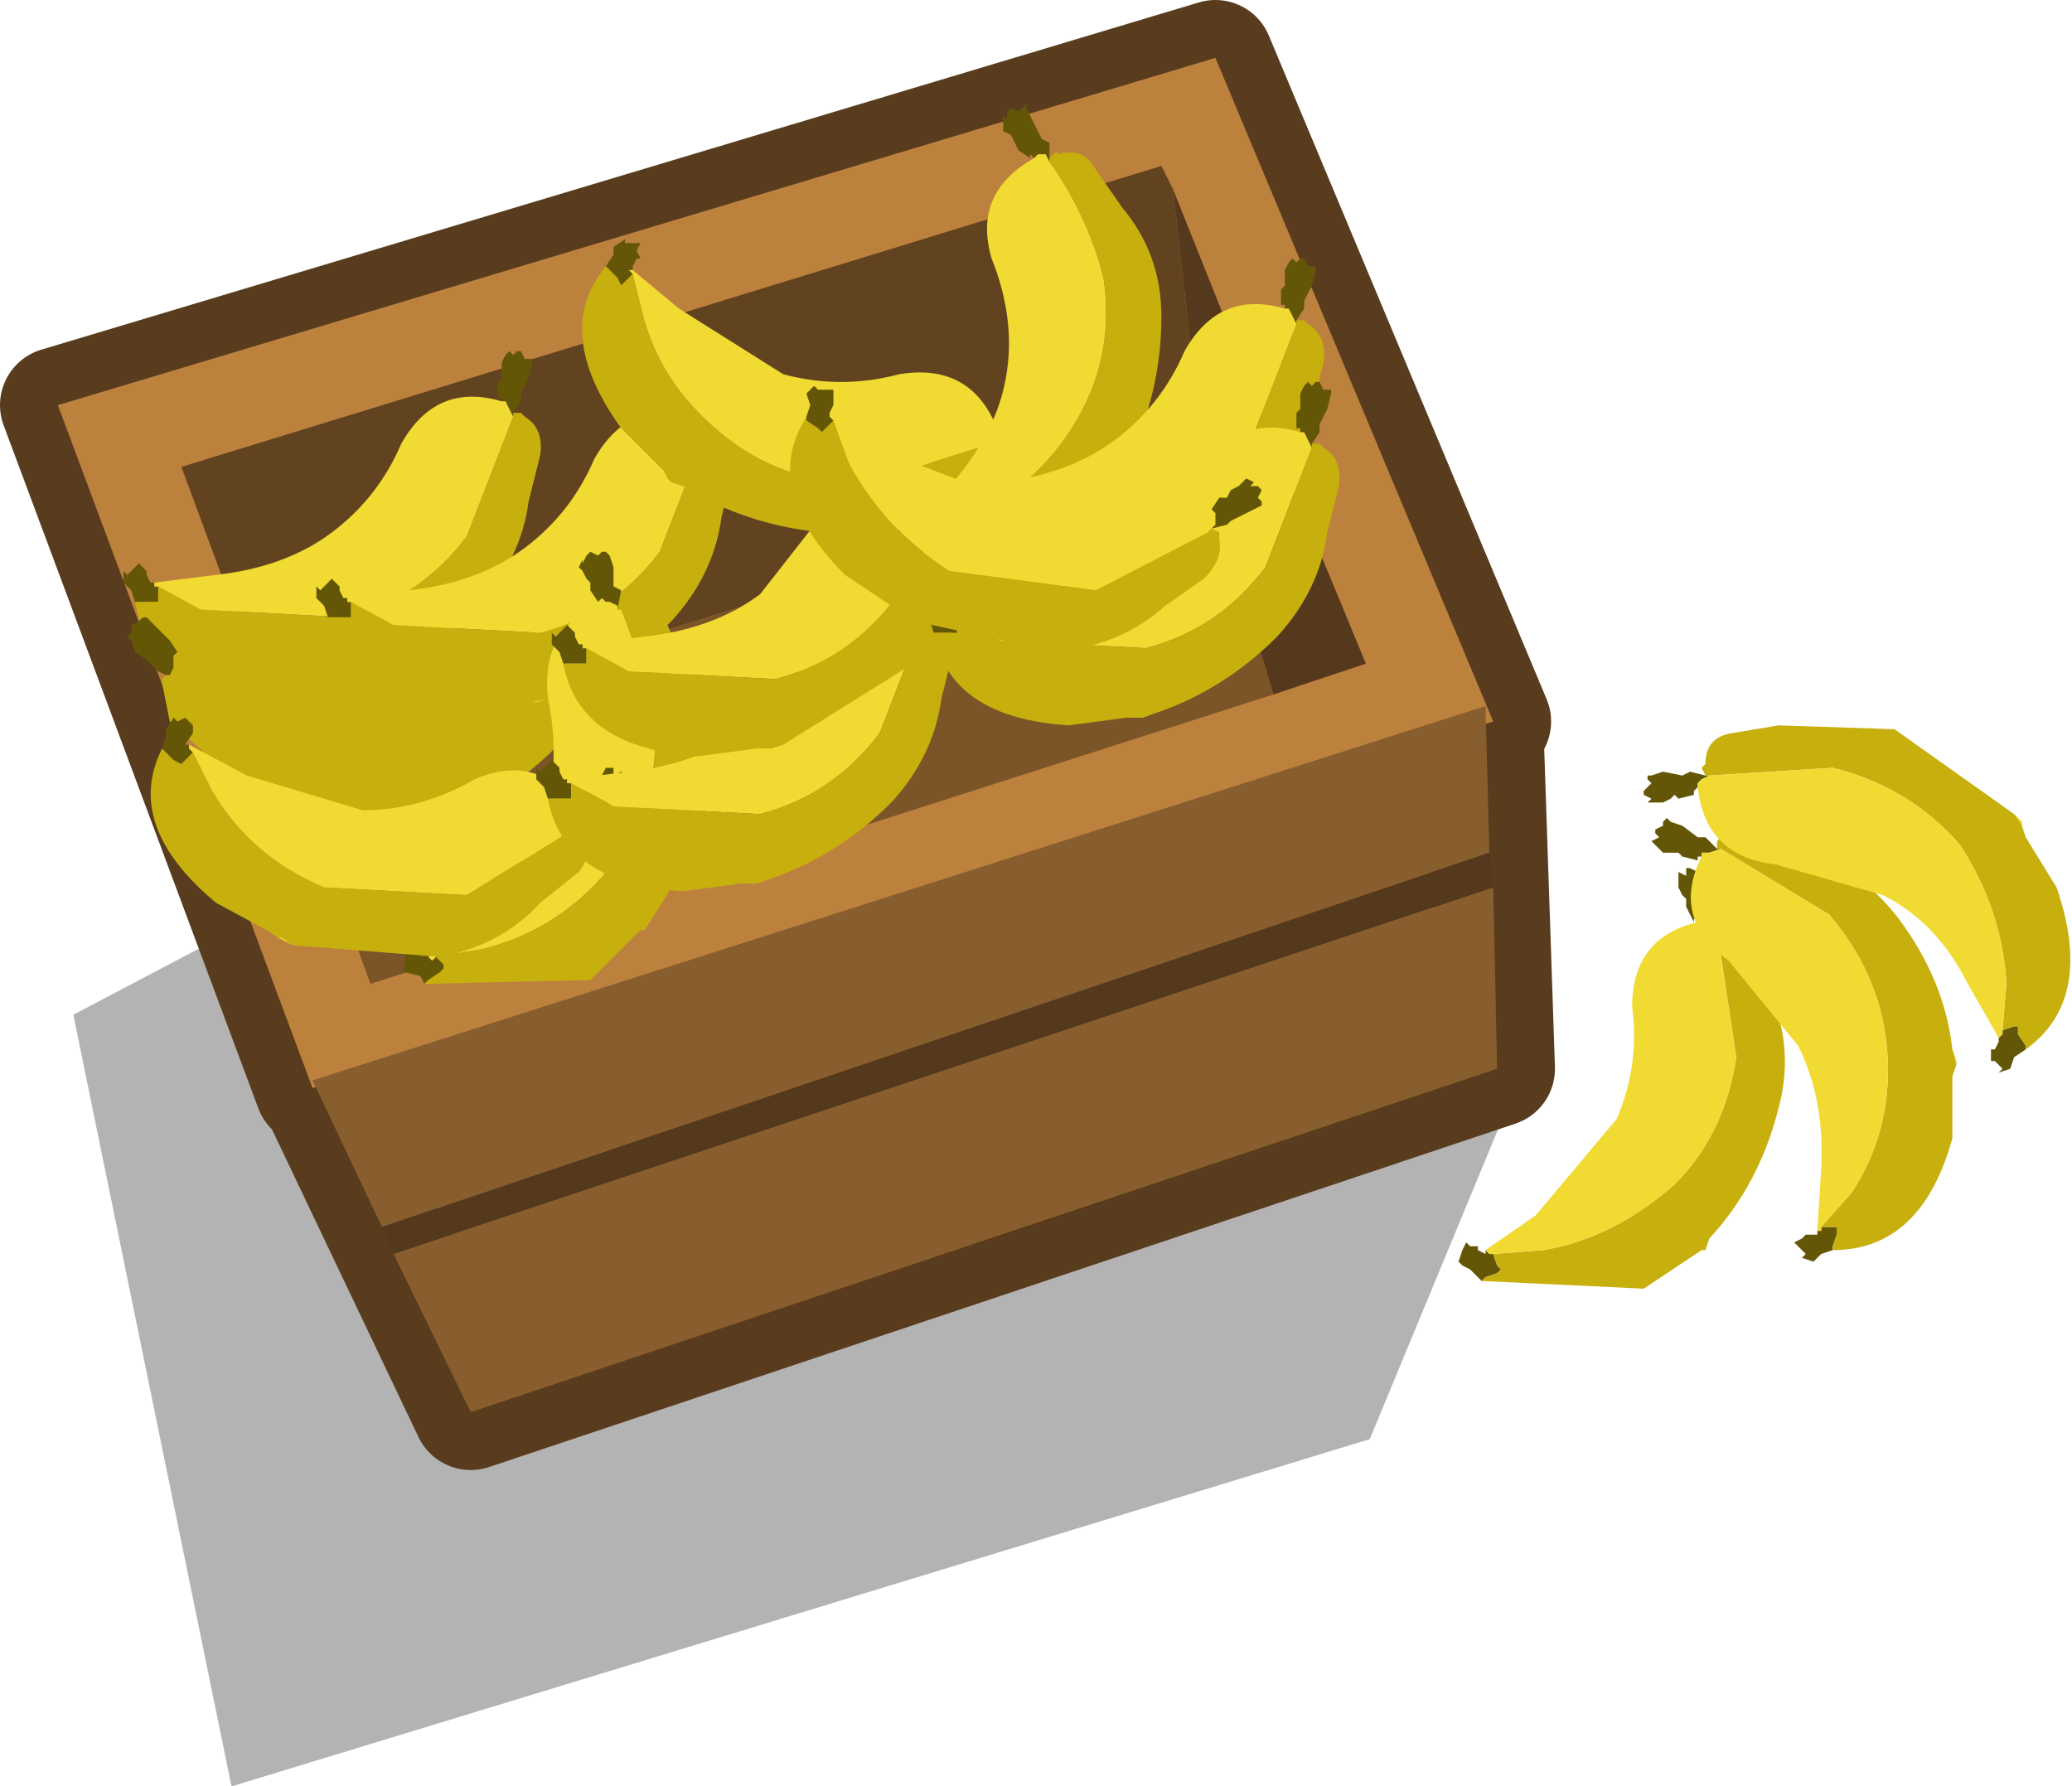 <?xml version="1.0" encoding="UTF-8" standalone="no"?>
<svg xmlns:xlink="http://www.w3.org/1999/xlink" height="23.15px" width="26.85px" xmlns="http://www.w3.org/2000/svg">
  <g transform="matrix(1.0, 0.0, 0.0, 1.0, 19.65, -38.45)">
    <path d="M-18.7 51.6 L-15.85 50.1 0.15 52.15 -1.9 57.1 -16.65 61.6 -18.7 51.6" fill="#000000" fill-opacity="0.298" fill-rule="evenodd" stroke="none"/>
    <path d="M-3.9 39.2 L-0.3 47.8 -0.4 47.85 -0.25 52.3 -13.55 56.75 -15.55 52.55 -15.6 52.55 -18.9 43.7 -3.9 39.2" fill="#a87337" fill-rule="evenodd" stroke="none"/>
    <path d="M-3.9 39.2 L-0.3 47.8 -0.4 47.85 -0.25 52.3 -13.55 56.75 -15.55 52.55 -15.6 52.55 -18.9 43.7 -3.9 39.2 Z" fill="none" stroke="#583c1d" stroke-linecap="round" stroke-linejoin="round" stroke-width="1.5"/>
    <path d="M-3.9 39.2 L-0.3 47.8 -15.6 52.55 -18.9 43.7 -3.9 39.2" fill="#bd813e" fill-rule="evenodd" stroke="none"/>
    <path d="M-0.35 49.5 L-14.7 54.35 -15.6 52.45 -0.4 47.6 -0.35 49.5 M-14.55 54.7 L-0.3 49.95 -0.25 52.3 -13.55 56.75 -14.55 54.7" fill="#895e2e" fill-rule="evenodd" stroke="none"/>
    <path d="M-0.35 49.5 L-0.3 49.95 -14.55 54.7 -14.7 54.35 -0.35 49.5" fill="#55391c" fill-rule="evenodd" stroke="none"/>
    <path d="M-15.95 48.15 L-17.3 44.5 -4.6 40.6 -4.45 40.9 -4.05 44.45 -15.95 48.15" fill="#624320" fill-rule="evenodd" stroke="none"/>
    <path d="M-4.45 40.9 L-3.15 44.15 -1.95 47.05 -3.15 47.45 -4.05 44.45 -4.45 40.9" fill="#55391c" fill-rule="evenodd" stroke="none"/>
    <path d="M-3.15 47.45 L-14.85 51.2 -15.95 48.15 -4.05 44.45 -3.15 47.45" fill="#7b5428" fill-rule="evenodd" stroke="none"/>
    <path d="M-13.15 43.65 L-13.15 43.6 -13.2 43.6 -13.2 43.4 -13.15 43.35 -13.15 43.25 -13.15 43.15 -13.1 43.05 -13.05 43.0 -13.0 43.05 -12.95 43.0 -12.9 43.0 -12.85 43.1 -12.8 43.1 -12.75 43.1 -12.75 43.15 -12.8 43.35 -12.9 43.55 -12.9 43.65 -13.0 43.8 -13.0 43.85 -13.05 43.75 -13.1 43.65 -13.15 43.65 M-17.9 46.25 L-17.95 46.1 -18.05 46.0 -18.05 45.85 -18.0 45.9 -17.9 45.8 -17.85 45.75 -17.8 45.8 -17.75 45.85 -17.75 45.9 -17.7 46.0 -17.65 46.0 -17.65 46.05 -17.6 46.05 -17.6 46.2 -17.6 46.25 -17.7 46.25 -17.85 46.25 -17.9 46.25" fill="#635707" fill-rule="evenodd" stroke="none"/>
    <path d="M-13.0 43.85 L-13.0 43.8 -12.9 43.8 -12.85 43.85 Q-12.6 44.0 -12.65 44.35 L-12.8 44.95 Q-12.9 45.7 -13.45 46.3 -14.15 47.0 -15.05 47.3 L-15.2 47.35 -15.25 47.35 -15.4 47.35 -16.15 47.45 Q-17.7 47.35 -17.9 46.25 L-17.85 46.25 -17.7 46.25 -17.6 46.25 -17.6 46.2 -17.6 46.05 -17.05 46.35 -15.15 46.45 Q-14.2 46.2 -13.6 45.4 L-13.0 43.85" fill="#c7af0e" fill-rule="evenodd" stroke="none"/>
    <path d="M-13.15 43.65 L-13.1 43.65 -13.05 43.75 -13.0 43.85 -13.6 45.4 Q-14.2 46.2 -15.15 46.45 L-17.05 46.35 -17.6 46.05 -17.65 46.05 -17.65 46.0 -16.85 45.9 Q-15.95 45.8 -15.35 45.35 -14.75 44.9 -14.45 44.2 -14.0 43.4 -13.15 43.65 M-15.05 47.3 L-15.25 47.35 -15.2 47.35 -15.05 47.3" fill="#f1da32" fill-rule="evenodd" stroke="none"/>
    <path d="M-17.5 47.2 L-17.6 47.15 -17.75 47.0 -17.9 46.9 -17.95 46.75 -18.0 46.7 -17.95 46.65 -17.95 46.55 -17.85 46.5 -17.8 46.45 -17.75 46.45 -17.7 46.5 -17.6 46.6 -17.5 46.7 -17.45 46.75 -17.35 46.9 -17.4 46.95 -17.4 47.0 -17.4 47.1 -17.45 47.2 -17.5 47.2" fill="#635707" fill-rule="evenodd" stroke="none"/>
    <path d="M-17.35 46.9 Q-16.75 46.3 -16.05 46.75 -15.4 47.15 -14.65 47.2 L-13.05 46.85 -12.3 46.4 -12.3 46.3 -12.3 46.25 -12.35 46.2 -12.3 46.15 -12.2 46.15 -12.15 46.15 -12.1 46.1 -12.05 46.2 -12.0 46.35 -12.0 46.45 Q-11.6 47.5 -12.8 48.45 L-13.45 48.8 -13.55 48.85 -13.6 48.9 -13.8 48.95 -15.65 49.05 -16.95 48.25 -17.45 47.8 -17.55 47.3 -17.55 47.25 -17.5 47.2 -17.45 47.2 -17.4 47.1 -17.4 47.0 -17.4 46.95 -17.35 46.9" fill="#c7af0e" fill-rule="evenodd" stroke="none"/>
    <path d="M-10.65 43.85 L-10.65 43.8 -10.7 43.8 -10.7 43.6 -10.65 43.55 -10.65 43.45 -10.65 43.35 -10.6 43.25 -10.55 43.2 -10.5 43.25 -10.45 43.2 -10.4 43.2 -10.35 43.3 -10.3 43.3 -10.25 43.3 -10.25 43.35 -10.3 43.55 -10.4 43.75 -10.4 43.85 -10.5 44.0 -10.5 44.05 -10.55 43.95 -10.6 43.85 -10.65 43.85 M-15.4 46.45 L-15.45 46.3 -15.55 46.2 -15.55 46.05 -15.5 46.1 -15.4 46.0 -15.35 45.95 -15.3 46.0 -15.25 46.05 -15.25 46.1 -15.2 46.2 -15.15 46.2 -15.15 46.25 -15.1 46.25 -15.1 46.4 -15.1 46.45 -15.2 46.45 -15.35 46.45 -15.4 46.45" fill="#635707" fill-rule="evenodd" stroke="none"/>
    <path d="M-10.5 44.05 L-10.5 44.0 -10.4 44.0 -10.35 44.05 Q-10.1 44.2 -10.15 44.55 L-10.3 45.15 Q-10.4 45.9 -10.95 46.5 -11.65 47.2 -12.55 47.5 L-12.7 47.55 -12.75 47.55 -12.9 47.55 -13.65 47.65 Q-15.2 47.55 -15.4 46.45 L-15.35 46.45 -15.2 46.45 -15.1 46.45 -15.1 46.4 -15.1 46.25 -14.55 46.55 -12.65 46.65 Q-11.7 46.4 -11.1 45.6 L-10.5 44.05" fill="#c7af0e" fill-rule="evenodd" stroke="none"/>
    <path d="M-10.65 43.85 L-10.6 43.85 -10.55 43.95 -10.5 44.05 -11.1 45.6 Q-11.7 46.4 -12.65 46.65 L-14.55 46.55 -15.1 46.25 -15.15 46.25 -15.15 46.2 -14.35 46.1 Q-13.45 46.0 -12.85 45.55 -12.25 45.1 -11.95 44.4 -11.5 43.6 -10.65 43.85 M-12.55 47.5 L-12.75 47.55 -12.7 47.55 -12.55 47.5" fill="#f1da32" fill-rule="evenodd" stroke="none"/>
    <path d="M-11.8 46.25 L-11.85 46.2 -11.9 46.25 -12.0 46.1 -12.0 46.0 -12.05 45.95 -12.1 45.85 -12.15 45.8 -12.1 45.7 -12.1 45.75 -12.05 45.65 -12.0 45.6 -11.9 45.65 -11.85 45.6 -11.8 45.6 -11.75 45.65 -11.7 45.8 -11.7 46.05 -11.6 46.1 -11.65 46.35 -11.65 46.3 -11.75 46.25 -11.8 46.25 M-14.15 51.2 L-14.2 51.1 -14.4 51.05 -14.45 50.95 -14.4 51.0 -14.4 50.85 -14.4 50.75 -14.3 50.75 -14.2 50.8 -14.2 50.85 -14.1 50.85 -14.05 50.9 -14.0 50.85 -13.9 50.95 -13.9 51.0 -13.95 51.05 -14.1 51.15 -14.15 51.2" fill="#635707" fill-rule="evenodd" stroke="none"/>
    <path d="M-11.8 46.25 L-11.75 46.25 -11.65 46.3 -11.65 46.35 -11.6 46.35 Q-11.3 47.1 -11.15 47.95 -11.15 48.95 -11.75 49.7 -12.4 50.5 -13.4 50.75 L-14.0 50.85 -14.05 50.9 -14.1 50.85 -13.5 50.3 Q-12.8 49.65 -12.55 48.95 -12.4 48.2 -12.55 47.5 -12.65 46.55 -11.8 46.25 M-11.2 50.35 L-11.35 50.5 -11.3 50.5 -11.2 50.35" fill="#f1da32" fill-rule="evenodd" stroke="none"/>
    <path d="M-11.65 46.35 L-11.55 46.25 -11.45 46.25 Q-11.15 46.25 -11.0 46.55 L-10.75 47.1 Q-10.4 47.75 -10.5 48.6 -10.65 49.55 -11.2 50.35 L-11.3 50.5 -11.35 50.5 -11.45 50.6 -12.0 51.15 -14.15 51.2 -14.1 51.15 -13.95 51.05 -13.9 51.0 -13.9 50.95 -14.0 50.85 -13.4 50.75 Q-12.4 50.5 -11.75 49.7 -11.15 48.95 -11.15 47.95 -11.3 47.1 -11.6 46.35 L-11.65 46.35" fill="#c7af0e" fill-rule="evenodd" stroke="none"/>
    <path d="M-17.55 48.15 L-17.5 48.0 -17.5 47.9 -17.4 47.75 -17.35 47.8 -17.25 47.75 -17.15 47.85 -17.15 47.9 -17.15 47.95 -17.25 48.1 -17.2 48.1 -17.2 48.15 -17.15 48.2 -17.25 48.3 -17.3 48.35 -17.4 48.3 -17.5 48.2 -17.55 48.15 M-12.15 48.9 L-12.1 48.85 -12.15 48.8 -12.05 48.65 -11.95 48.65 -11.9 48.55 -11.85 48.5 -11.8 48.4 -11.7 48.4 -11.7 48.5 -11.6 48.45 -11.55 48.5 -11.6 48.6 -11.55 48.65 -11.5 48.7 -11.55 48.75 -11.7 48.85 -11.9 48.95 -11.95 49.05 -12.15 49.1 -12.15 49.05 -12.15 48.9" fill="#635707" fill-rule="evenodd" stroke="none"/>
    <path d="M-17.55 48.15 L-17.5 48.2 -17.4 48.3 -17.3 48.35 -17.25 48.3 -17.15 48.2 -16.9 48.7 Q-16.4 49.55 -15.45 49.95 L-13.6 50.05 -12.15 49.15 -12.15 49.1 -12.05 49.15 -12.05 49.2 Q-11.95 49.5 -12.15 49.75 L-12.65 50.15 Q-13.15 50.7 -13.95 50.85 L-15.85 50.7 -16.0 50.6 -16.05 50.6 -16.2 50.5 -16.85 50.15 Q-18.05 49.15 -17.55 48.15" fill="#c7af0e" fill-rule="evenodd" stroke="none"/>
    <path d="M-17.15 48.2 L-17.2 48.15 -17.2 48.1 -16.45 48.5 -14.95 48.95 Q-14.2 48.95 -13.5 48.55 -12.7 48.2 -12.15 48.9 L-12.15 49.05 -12.15 49.1 -12.15 49.15 -13.6 50.05 -15.45 49.95 Q-16.4 49.55 -16.9 48.7 L-17.15 48.2 M-15.85 50.7 L-16.05 50.6 -16.0 50.6 -15.85 50.7" fill="#f1da32" fill-rule="evenodd" stroke="none"/>
    <path d="M-12.55 48.8 L-12.6 48.65 -12.7 48.55 -12.7 48.4 -12.65 48.45 -12.55 48.35 -12.5 48.3 -12.45 48.35 -12.4 48.4 -12.4 48.45 -12.35 48.55 -12.3 48.55 -12.3 48.6 -12.25 48.6 -12.25 48.75 -12.25 48.8 -12.35 48.8 -12.5 48.8 -12.55 48.8 M-7.8 46.2 L-7.8 46.15 -7.85 46.15 -7.85 45.95 -7.8 45.9 -7.8 45.8 -7.8 45.7 -7.75 45.6 -7.7 45.55 -7.65 45.6 -7.6 45.55 -7.55 45.55 -7.5 45.65 -7.45 45.65 -7.4 45.65 -7.4 45.7 -7.45 45.9 -7.55 46.1 -7.55 46.2 -7.65 46.35 -7.65 46.4 -7.7 46.3 -7.75 46.2 -7.8 46.2" fill="#635707" fill-rule="evenodd" stroke="none"/>
    <path d="M-12.25 48.6 L-12.3 48.6 -12.3 48.55 -11.5 48.45 Q-10.6 48.35 -10.0 47.9 -9.4 47.45 -9.1 46.75 -8.65 45.95 -7.8 46.2 L-7.75 46.2 -7.7 46.3 -7.65 46.4 -8.25 47.95 Q-8.85 48.75 -9.8 49.0 L-11.7 48.9 -12.25 48.6 M-9.7 49.85 L-9.9 49.9 -9.85 49.9 -9.7 49.85" fill="#f1da32" fill-rule="evenodd" stroke="none"/>
    <path d="M-12.55 48.8 L-12.5 48.8 -12.35 48.8 -12.25 48.8 -12.25 48.75 -12.25 48.6 -11.7 48.9 -9.8 49.0 Q-8.85 48.75 -8.25 47.95 L-7.65 46.4 -7.65 46.35 -7.55 46.35 -7.5 46.4 Q-7.25 46.55 -7.3 46.9 L-7.45 47.5 Q-7.55 48.25 -8.1 48.85 -8.8 49.55 -9.7 49.85 L-9.85 49.9 -9.9 49.9 -10.05 49.9 -10.8 50.0 Q-12.35 49.9 -12.55 48.8" fill="#c7af0e" fill-rule="evenodd" stroke="none"/>
    <path d="M-12.35 47.05 L-12.4 46.9 -12.5 46.8 -12.5 46.65 -12.45 46.7 -12.35 46.6 -12.3 46.55 -12.25 46.6 -12.2 46.65 -12.2 46.7 -12.15 46.8 -12.1 46.8 -12.1 46.85 -12.05 46.85 -12.05 47.0 -12.05 47.05 -12.15 47.05 -12.3 47.05 -12.35 47.05 M-7.6 44.45 L-7.6 44.4 -7.65 44.4 -7.65 44.2 -7.6 44.15 -7.6 44.05 -7.6 43.95 -7.55 43.85 -7.5 43.8 -7.45 43.85 -7.4 43.8 -7.35 43.8 -7.3 43.9 -7.25 43.9 -7.2 43.9 -7.2 43.95 -7.25 44.15 -7.35 44.35 -7.35 44.45 -7.45 44.6 -7.45 44.65 -7.5 44.55 -7.55 44.45 -7.6 44.45" fill="#635707" fill-rule="evenodd" stroke="none"/>
    <path d="M-12.05 46.85 L-12.1 46.85 -12.1 46.8 -11.3 46.7 Q-10.4 46.6 -9.8 46.15 L-8.9 45.0 Q-8.45 44.2 -7.6 44.45 L-7.55 44.45 -7.5 44.55 -7.45 44.65 -8.05 46.2 Q-8.65 47.0 -9.6 47.25 L-11.5 47.15 -12.05 46.85 M-9.5 48.1 L-9.7 48.15 -9.65 48.15 -9.5 48.1" fill="#f1da32" fill-rule="evenodd" stroke="none"/>
    <path d="M-12.35 47.05 L-12.3 47.05 -12.15 47.05 -12.05 47.05 -12.05 47.0 -12.05 46.85 -11.5 47.15 -9.6 47.25 Q-8.65 47.0 -8.05 46.2 L-7.45 44.65 -7.45 44.6 -7.35 44.6 -7.3 44.65 Q-7.05 44.8 -7.1 45.15 L-7.25 45.75 Q-7.35 46.5 -7.9 47.1 L-9.5 48.1 -9.65 48.15 -9.7 48.15 -9.85 48.15 -10.6 48.25 Q-12.15 48.15 -12.35 47.05" fill="#c7af0e" fill-rule="evenodd" stroke="none"/>
    <path d="M-11.8 41.9 L-11.7 41.75 -11.7 41.65 -11.55 41.55 -11.55 41.6 -11.45 41.6 -11.35 41.6 -11.4 41.7 -11.35 41.8 -11.4 41.8 -11.45 41.9 -11.45 41.95 -11.5 41.95 -11.45 42.0 -11.55 42.1 -11.6 42.15 -11.65 42.05 -11.75 41.95 -11.8 41.9 M-6.75 43.95 L-6.7 43.9 -6.75 43.85 -6.6 43.75 -6.55 43.75 -6.45 43.7 -6.35 43.65 -6.25 43.6 -6.2 43.65 -6.15 43.7 -6.1 43.75 -6.15 43.85 -6.1 43.9 -6.1 43.95 -6.35 44.0 -6.55 44.1 -6.6 44.15 -6.8 44.15 -6.8 44.1 -6.7 44.0 -6.75 43.95" fill="#635707" fill-rule="evenodd" stroke="none"/>
    <path d="M-11.8 41.9 L-11.75 41.95 -11.65 42.05 -11.6 42.15 -11.55 42.1 -11.45 42.0 -11.3 42.6 Q-11.05 43.5 -10.2 44.15 -9.4 44.75 -8.4 44.7 L-6.8 44.2 -6.8 44.15 -6.75 44.25 -6.7 44.35 -7.0 44.8 -7.55 45.0 -9.0 45.35 Q-10.0 45.25 -10.8 44.75 L-10.95 44.7 -11.0 44.65 -11.05 44.55 -11.6 44.0 Q-12.5 42.75 -11.8 41.9" fill="#c7af0e" fill-rule="evenodd" stroke="none"/>
    <path d="M-11.45 42.0 L-11.5 41.95 -11.45 41.95 -10.85 42.45 -9.5 43.3 Q-8.75 43.5 -8.0 43.3 -7.1 43.15 -6.75 43.95 L-6.7 44.0 -6.8 44.1 -6.8 44.15 -6.8 44.2 -8.4 44.7 Q-9.4 44.75 -10.2 44.15 -11.05 43.5 -11.3 42.6 L-11.45 42.0" fill="#f1da32" fill-rule="evenodd" stroke="none"/>
    <path d="M-6.25 40.5 L-6.3 40.45 -6.3 40.5 -6.45 40.4 -6.5 40.3 -6.55 40.2 -6.65 40.15 -6.65 40.05 -6.65 39.95 -6.6 40.0 -6.6 39.9 -6.55 39.85 -6.45 39.9 -6.35 39.8 -6.35 39.85 -6.25 40.05 -6.15 40.25 -6.05 40.3 -6.05 40.5 -6.05 40.55 -6.1 40.45 -6.2 40.45 -6.25 40.5 M-7.8 45.7 L-7.9 45.65 -8.05 45.6 -8.15 45.5 -8.1 45.55 -8.1 45.35 -8.0 45.3 -7.95 45.3 -7.95 45.35 -7.75 45.35 -7.7 45.4 -7.65 45.35 -7.55 45.45 -7.55 45.5 -7.65 45.55 -7.75 45.7 -7.8 45.7" fill="#635707" fill-rule="evenodd" stroke="none"/>
    <path d="M-6.05 40.55 L-6.05 40.5 -5.95 40.4 -5.95 40.45 Q-5.6 40.35 -5.45 40.65 L-5.1 41.15 Q-4.6 41.75 -4.6 42.55 -4.6 43.55 -5.05 44.45 L-5.1 44.55 -5.1 44.6 -5.2 44.7 -5.7 45.3 Q-6.85 46.3 -7.8 45.7 L-7.75 45.7 -7.65 45.55 -7.55 45.5 -7.55 45.45 -7.65 45.35 -7.1 45.15 Q-6.2 44.75 -5.7 43.9 -5.2 43.05 -5.35 42.05 -5.55 41.25 -6.05 40.55" fill="#c7af0e" fill-rule="evenodd" stroke="none"/>
    <path d="M-6.25 40.5 L-6.2 40.45 -6.1 40.45 -6.05 40.55 Q-5.55 41.25 -5.35 42.05 -5.2 43.05 -5.7 43.9 -6.2 44.75 -7.1 45.15 L-7.65 45.35 -7.7 45.4 -7.75 45.35 -7.3 44.7 Q-6.7 44.0 -6.6 43.25 -6.5 42.55 -6.8 41.8 -7.05 40.95 -6.25 40.5 M-5.05 44.45 L-5.1 44.6 -5.1 44.55 -5.05 44.45" fill="#f1da32" fill-rule="evenodd" stroke="none"/>
    <path d="M-3.0 42.45 L-3.0 42.4 -3.05 42.4 -3.05 42.2 -3.0 42.15 -3.0 42.05 -3.0 41.95 -2.95 41.85 -2.9 41.8 -2.85 41.85 -2.8 41.8 -2.75 41.8 -2.7 41.9 -2.65 41.9 -2.6 41.9 -2.6 41.95 -2.65 42.15 -2.75 42.35 -2.75 42.45 -2.85 42.6 -2.85 42.65 -2.9 42.55 -2.95 42.45 -3.0 42.45 M-7.75 45.05 L-7.8 44.9 -7.9 44.8 -7.9 44.65 -7.85 44.7 -7.75 44.6 -7.7 44.55 -7.65 44.6 -7.6 44.65 -7.6 44.7 -7.55 44.8 -7.5 44.8 -7.5 44.85 -7.45 44.85 -7.45 45.0 -7.45 45.05 -7.55 45.05 -7.7 45.05 -7.75 45.05" fill="#635707" fill-rule="evenodd" stroke="none"/>
    <path d="M-3.0 42.45 L-2.95 42.45 -2.9 42.55 -2.85 42.65 -3.45 44.2 Q-4.05 45.0 -5.0 45.25 L-6.9 45.15 -7.45 44.85 -7.5 44.85 -7.5 44.8 -6.7 44.7 Q-5.8 44.6 -5.2 44.15 -4.6 43.7 -4.3 43.0 -3.85 42.2 -3.0 42.45 M-4.9 46.1 L-5.1 46.15 -5.05 46.15 -4.9 46.1" fill="#f1da32" fill-rule="evenodd" stroke="none"/>
    <path d="M-2.85 42.65 L-2.85 42.6 -2.75 42.6 -2.7 42.65 Q-2.45 42.8 -2.5 43.15 L-2.65 43.75 Q-2.75 44.5 -3.3 45.1 L-4.9 46.1 -5.05 46.15 -5.1 46.15 -5.25 46.15 -6.0 46.25 Q-7.55 46.15 -7.75 45.05 L-7.7 45.05 -7.55 45.05 -7.45 45.05 -7.45 45.0 -7.45 44.85 -6.9 45.15 -5.0 45.25 Q-4.05 45.0 -3.45 44.2 L-2.85 42.65" fill="#c7af0e" fill-rule="evenodd" stroke="none"/>
    <path d="M-7.25 46.45 L-7.3 46.45 -7.3 46.4 -6.5 46.3 Q-5.6 46.2 -5.0 45.75 -4.4 45.3 -4.1 44.6 -3.65 43.8 -2.8 44.05 L-2.75 44.05 -2.7 44.15 -2.65 44.25 -3.25 45.8 Q-3.85 46.6 -4.8 46.85 L-6.7 46.75 -7.25 46.45 M-4.7 47.7 L-4.9 47.75 -4.85 47.75 -4.7 47.7" fill="#f1da32" fill-rule="evenodd" stroke="none"/>
    <path d="M-7.55 46.65 L-7.6 46.5 -7.7 46.4 -7.7 46.25 -7.65 46.3 -7.55 46.2 -7.5 46.15 -7.45 46.2 -7.4 46.25 -7.4 46.3 -7.35 46.4 -7.3 46.4 -7.3 46.45 -7.25 46.45 -7.25 46.6 -7.25 46.65 -7.35 46.65 -7.5 46.65 -7.55 46.65 M-2.8 44.05 L-2.8 44.0 -2.85 44.0 -2.85 43.8 -2.8 43.75 -2.8 43.65 -2.8 43.55 -2.75 43.45 -2.7 43.4 -2.65 43.45 -2.6 43.4 -2.55 43.4 -2.5 43.5 -2.45 43.5 -2.4 43.5 -2.4 43.55 -2.45 43.75 -2.55 43.95 -2.55 44.05 -2.65 44.2 -2.65 44.25 -2.7 44.15 -2.75 44.05 -2.8 44.05" fill="#635707" fill-rule="evenodd" stroke="none"/>
    <path d="M-7.55 46.65 L-7.5 46.65 -7.35 46.65 -7.25 46.65 -7.25 46.6 -7.25 46.45 -6.7 46.75 -4.8 46.85 Q-3.85 46.6 -3.25 45.8 L-2.65 44.25 -2.65 44.2 -2.55 44.2 -2.5 44.25 Q-2.25 44.4 -2.3 44.75 L-2.45 45.35 Q-2.55 46.1 -3.1 46.7 -3.8 47.4 -4.7 47.7 L-4.85 47.75 -4.9 47.75 -5.05 47.75 -5.8 47.85 Q-7.35 47.75 -7.55 46.65" fill="#c7af0e" fill-rule="evenodd" stroke="none"/>
    <path d="M-3.95 45.3 L-4.0 45.35 -5.45 46.1 -7.35 45.85 Q-8.2 45.3 -8.65 44.45 L-8.85 43.9 -8.9 43.85 -8.9 43.8 -8.2 44.3 -6.75 44.85 -5.25 44.6 Q-4.45 44.35 -3.95 45.1 L-3.9 45.1 -3.9 45.25 -3.95 45.3 M-8.0 46.4 L-7.95 46.45 -7.8 46.5 -8.0 46.4" fill="#f1da32" fill-rule="evenodd" stroke="none"/>
    <path d="M-8.85 43.9 L-8.65 44.45 Q-8.2 45.3 -7.35 45.85 L-5.45 46.1 -4.0 45.35 -3.95 45.3 -3.85 45.35 -3.85 45.45 Q-3.8 45.7 -4.05 45.95 L-4.55 46.3 Q-5.1 46.8 -5.95 46.9 L-7.8 46.5 -7.95 46.45 -8.0 46.4 -8.1 46.3 -8.7 45.9 Q-9.8 44.8 -9.2 43.85 L-9.2 43.9 -9.05 44.0 -9.0 44.05 -8.95 44.0 -8.85 43.9" fill="#c7af0e" fill-rule="evenodd" stroke="none"/>
    <path d="M-3.95 45.3 L-3.9 45.25 -3.9 45.1 -3.95 45.05 -3.85 44.9 -3.75 44.9 -3.7 44.8 -3.6 44.75 -3.5 44.65 -3.4 44.7 -3.45 44.75 -3.35 44.75 -3.3 44.8 -3.35 44.9 -3.3 44.95 -3.3 45.0 -3.5 45.1 -3.7 45.2 -3.75 45.25 -3.95 45.3 M-8.9 43.8 L-8.9 43.85 -8.85 43.9 -8.95 44.0 -9.0 44.05 -9.05 44.0 -9.2 43.9 -9.2 43.85 -9.15 43.7 -9.2 43.55 -9.1 43.45 -9.05 43.5 -8.9 43.5 -8.85 43.5 -8.85 43.55 -8.85 43.65 -8.85 43.7 -8.9 43.8" fill="#635707" fill-rule="evenodd" stroke="none"/>
    <path d="M2.55 50.45 L2.5 50.4 2.4 50.4 2.35 50.4 2.3 50.35 2.3 50.4 2.2 50.2 2.2 50.1 2.15 50.05 2.1 49.95 2.1 49.85 2.1 49.75 2.2 49.8 2.2 49.7 2.25 49.7 2.35 49.75 2.4 49.7 2.45 49.75 2.5 49.95 2.55 50.2 2.6 50.3 2.55 50.45 M-0.4 54.65 L-0.35 54.7 -0.3 54.7 -0.25 54.85 -0.2 54.9 -0.25 54.95 -0.4 55.0 -0.45 55.05 -0.6 54.9 -0.7 54.85 -0.75 54.8 -0.7 54.65 -0.65 54.55 -0.6 54.6 -0.5 54.6 -0.5 54.65 -0.4 54.7 -0.4 54.65" fill="#635707" fill-rule="evenodd" stroke="none"/>
    <path d="M-0.3 54.7 L0.35 54.65 Q1.25 54.5 2.05 53.8 2.7 53.15 2.85 52.15 L2.6 50.5 2.55 50.45 2.65 50.4 2.75 50.4 3.15 50.75 3.3 51.35 Q3.6 52.05 3.4 52.8 3.15 53.8 2.5 54.5 L2.45 54.65 2.4 54.65 2.25 54.75 1.65 55.15 -0.45 55.05 -0.4 55.0 -0.25 54.95 -0.2 54.9 -0.25 54.85 -0.3 54.7" fill="#c7af0e" fill-rule="evenodd" stroke="none"/>
    <path d="M2.55 50.45 L2.6 50.5 2.85 52.15 Q2.7 53.15 2.05 53.8 1.25 54.5 0.35 54.65 L-0.3 54.7 -0.35 54.7 -0.4 54.65 0.25 54.2 1.3 52.95 Q1.6 52.25 1.5 51.5 1.5 50.6 2.35 50.4 L2.4 50.4 2.5 50.4 2.55 50.45" fill="#f1da32" fill-rule="evenodd" stroke="none"/>
    <path d="M2.4 49.55 L2.35 49.55 2.35 49.6 2.15 49.55 2.1 49.5 2.0 49.5 1.9 49.5 1.8 49.4 1.75 49.35 1.85 49.3 1.8 49.25 1.8 49.2 1.9 49.15 1.9 49.1 1.95 49.05 2.0 49.1 2.15 49.15 2.35 49.3 2.45 49.3 2.6 49.45 2.65 49.45 2.5 49.5 2.4 49.5 2.4 49.55 M4.1 54.65 L3.95 54.7 3.85 54.8 3.7 54.75 3.75 54.7 3.65 54.6 3.6 54.55 3.7 54.5 3.75 54.45 3.8 54.45 3.9 54.45 3.9 54.4 3.95 54.4 3.95 54.35 4.1 54.35 4.15 54.35 4.15 54.45 4.1 54.6 4.1 54.65" fill="#635707" fill-rule="evenodd" stroke="none"/>
    <path d="M2.65 49.45 L2.6 49.45 2.6 49.35 2.65 49.3 3.2 49.2 3.7 49.45 Q4.45 49.7 4.95 50.35 5.55 51.15 5.65 52.05 L5.7 52.2 5.7 52.25 5.65 52.4 5.65 53.2 Q5.25 54.65 4.1 54.65 L4.1 54.6 4.15 54.45 4.15 54.35 4.1 54.35 3.95 54.35 4.35 53.9 Q4.9 53.05 4.8 52.0 4.7 51.05 4.05 50.3 L2.65 49.45" fill="#c7af0e" fill-rule="evenodd" stroke="none"/>
    <path d="M2.4 49.55 L2.4 49.5 2.5 49.5 2.65 49.45 4.05 50.3 Q4.7 51.05 4.8 52.0 4.9 53.05 4.35 53.9 L3.95 54.35 3.95 54.4 3.9 54.4 3.95 53.6 Q4.0 52.7 3.65 52.0 L2.75 50.9 Q2.0 50.35 2.4 49.55 M5.65 52.05 L5.7 52.25 5.7 52.2 5.65 52.05" fill="#f1da32" fill-rule="evenodd" stroke="none"/>
    <path d="M2.35 48.65 L2.3 48.7 2.3 48.75 2.1 48.8 2.05 48.75 2.0 48.8 1.9 48.85 1.8 48.85 1.7 48.85 1.75 48.8 1.65 48.75 1.65 48.7 1.75 48.6 1.7 48.55 1.7 48.5 1.75 48.5 1.9 48.45 2.15 48.5 2.25 48.45 2.45 48.5 2.5 48.5 2.4 48.55 2.35 48.6 2.35 48.65 M6.6 52.05 L6.45 52.15 6.4 52.3 6.25 52.35 6.3 52.3 6.2 52.2 6.15 52.2 6.15 52.05 6.2 52.05 6.25 51.95 6.25 51.9 6.3 51.85 6.3 51.8 6.45 51.75 6.5 51.75 6.5 51.85 6.6 52.0 6.6 52.05" fill="#635707" fill-rule="evenodd" stroke="none"/>
    <path d="M2.5 48.5 L2.45 48.5 2.4 48.4 2.45 48.35 Q2.45 48.0 2.8 47.95 L3.4 47.85 4.9 47.9 6.45 49.0 6.55 49.1 6.55 49.15 6.6 49.3 7.0 49.95 Q7.5 51.4 6.6 52.05 L6.6 52.0 6.5 51.85 6.5 51.75 6.45 51.75 6.3 51.8 6.35 51.2 Q6.3 50.25 5.75 49.4 5.1 48.65 4.1 48.4 L2.5 48.5" fill="#c7af0e" fill-rule="evenodd" stroke="none"/>
    <path d="M2.35 48.65 L2.35 48.6 2.4 48.55 2.5 48.5 4.1 48.4 Q5.1 48.65 5.75 49.4 6.3 50.25 6.35 51.2 L6.3 51.8 6.3 51.85 6.25 51.9 5.85 51.2 Q5.45 50.4 4.75 50.05 L3.35 49.65 Q2.45 49.55 2.35 48.65 M6.45 49.0 L6.55 49.15 6.55 49.1 6.45 49.0" fill="#f1da32" fill-rule="evenodd" stroke="none"/>
  </g>
</svg>
